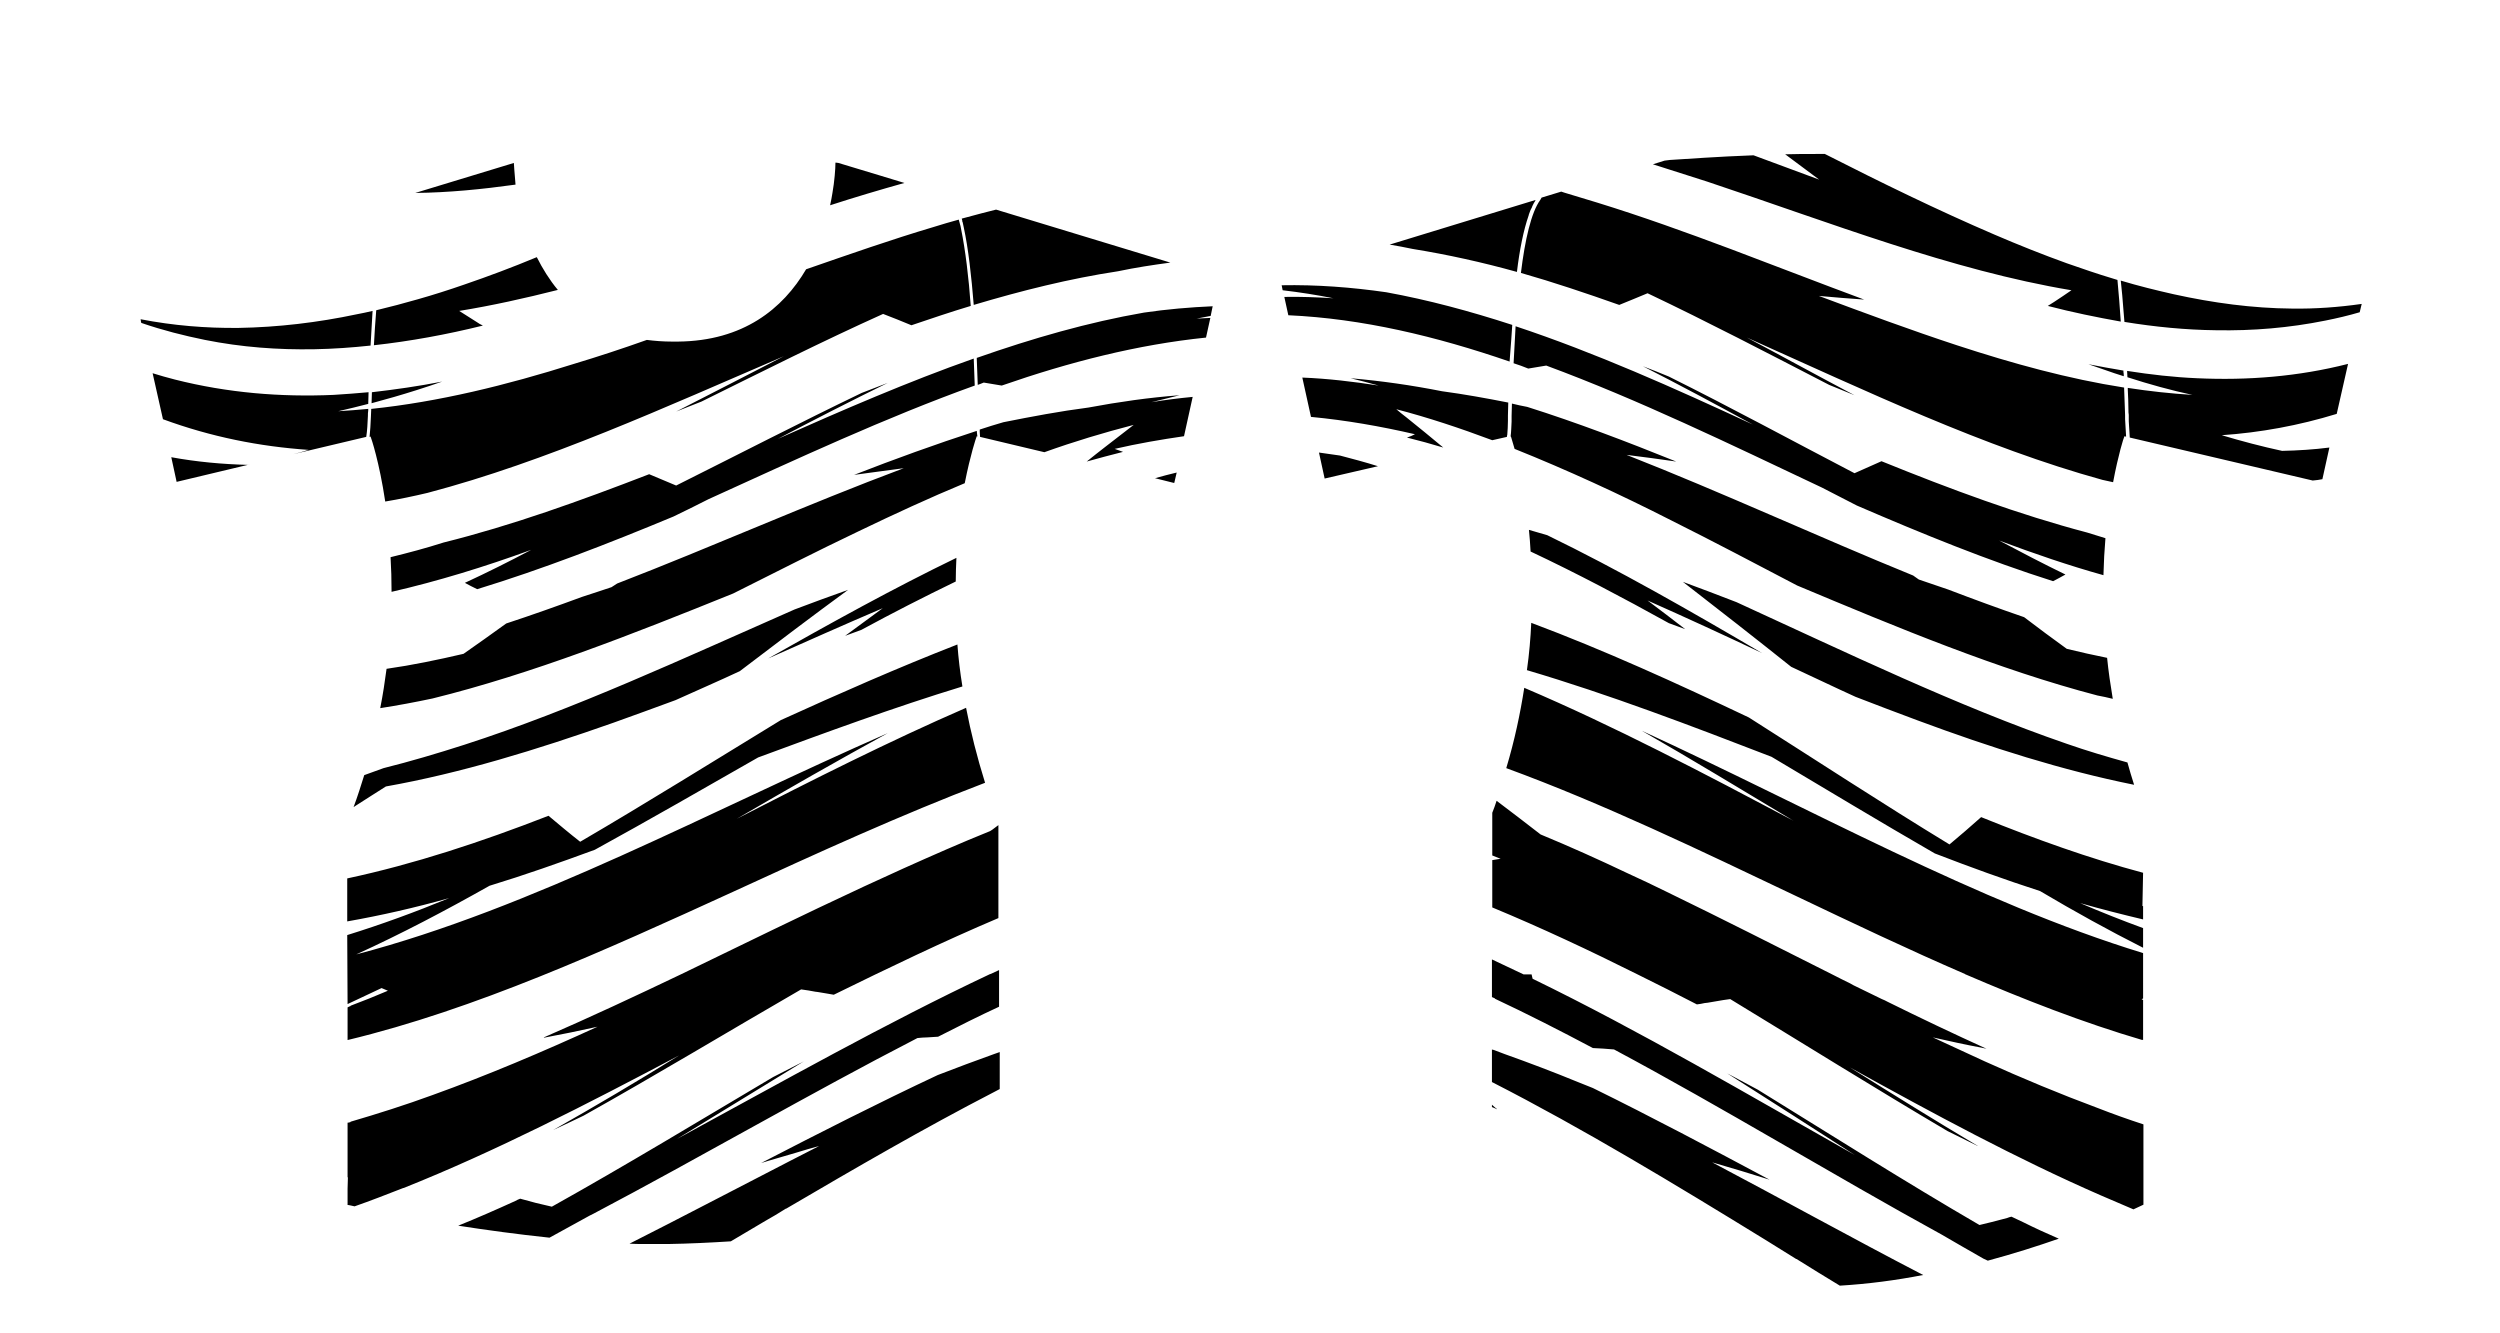 <?xml version="1.0" encoding="utf-8"?>
<!-- Generator: Adobe Illustrator 25.3.0, SVG Export Plug-In . SVG Version: 6.00 Build 0)  -->
<svg version="1.1" id="Layer_1" xmlns="http://www.w3.org/2000/svg" xmlns:xlink="http://www.w3.org/1999/xlink" x="0px" y="0px"
	 viewBox="0 0 750.2 400.1" style="enable-background:new 0 0 750.2 400.1;" xml:space="preserve">

<path class="st0" d="M258.5,189c9.4-5.1,18.8-9.9,28.3-14.5c0-2.5,0.1-4.8,0.2-7.1c-18.8,9.1-37.6,19.5-56.5,30.2
	c11.5-5.1,22.9-10.2,34.4-15.1c-3.7,2.7-7.5,5.5-11.3,8.3C255.3,190.2,256.9,189.6,258.5,189z M352.2,144.9h0.2v-0.1l0.7-3
	c-2.2,0.5-4.3,1.1-6.5,1.7L352.2,144.9z M139.3,223.5c-8.1,2.6-16.2,5-24.2,7c-1.9,0.7-3.9,1.4-5.8,2.1c-1,3.2-2,6.4-3.2,9.6
	c0.2-0.1,0.4-0.3,0.6-0.4c2.9-1.9,6-3.8,9.1-5.8c22.5-4,45.2-11,68.2-19.1c6.2-2.2,12.4-4.5,18.7-6.8c6.4-2.9,12.9-5.7,19.3-8.7
	c10.9-8.3,21.7-16.5,32.5-24.4c-5.4,1.9-10.8,3.9-16.1,5.9C205.2,197.5,172.2,212.9,139.3,223.5z M104.3,301.3
	c3.4-1.6,6.8-3.2,10.2-4.8c0.6,0.3,1.3,0.5,1.9,0.8c-3.7,1.6-7.5,3.1-11.2,4.5v0.1c-0.3,0.1-0.6,0.2-0.9,0.4v9.8
	c38.2-9.2,76.8-26.7,115.7-44.5c25.2-11.6,50.4-23.1,75.6-32.7c-2.4-7.7-4.3-15.2-5.7-22.5c-23,10-46,21.6-68.8,33.3
	c15.1-8.8,30.3-17.5,45.3-25.7c-53.6,23.5-106.8,52.6-159.5,66.4c13.4-6.1,26.7-13.1,40-20.6c10.5-3.2,21-6.9,31.6-10.8
	c16.4-9,32.7-18.4,49-27.7c20.3-7.5,40.7-15,61.3-21.3c-0.7-4.3-1.2-8.5-1.5-12.6c-17.7,6.9-35.4,14.7-53,22.7
	c-20,12.2-40,24.7-60.2,36.5c-3.2-2.5-6.4-5.2-9.5-7.8c-20.3,7.9-40.3,14.5-60.4,18.8v12.9c10.2-1.8,20.3-4.1,30.6-7
	c-10.2,4.2-20.3,7.9-30.6,11.1L104.3,301.3z M154.2,48.9l-29.6,9c10-0.1,20-1.1,30.1-2.5C154.4,52.2,154.2,48.9,154.2,48.9z
	 M111.3,125.1c-0.1,2.2-0.2,4.2-0.4,6l0.3-0.1l0.1,0.3c0.1,0.2,2.5,7.2,4.3,19.2c4.2-0.7,8.5-1.6,12.7-2.6
	c35.7-9.4,71.3-25.7,106.9-41c-10.7,5.5-21.5,11.1-32.3,16.6c2.5-1,5-2,7.6-3c18.2-9,36.3-18.1,54.5-26.3c2.8,1.1,5.7,2.2,8.5,3.4
	c5.9-2,11.8-4,17.8-5.8c-0.6-8.5-1.6-16.7-2.9-23.1c-0.1-0.6-0.2-1.1-0.4-1.7c-0.1-0.4-0.2-0.8-0.3-1.1c-2.5,0.7-5,1.4-7.5,2.2
	c-12.8,3.8-25.6,8.3-38.3,12.7c-7,11.9-18.9,21.5-38.4,21.7h-1.9c-2.6,0-5.1-0.2-7.5-0.5c-7.3,2.6-14.6,5-21.9,7.2
	c-20.3,6.4-40.6,11.4-60.8,13.5C111.4,123.5,111.3,124.3,111.3,125.1z M288.9,66.8c0.1,0.5,0.2,0.9,0.3,1.4c1.4,6.5,2.3,14.7,3,23.3
	c14.4-4.3,28.8-7.9,43.3-10.1c5.2-1.1,10.5-1.9,15.7-2.6l-52.3-15.9c-2.9,0.7-5.8,1.5-8.8,2.3c-0.5,0.1-1,0.3-1.5,0.4
	c0.1,0.3,0.2,0.7,0.2,1C288.9,66.7,288.9,66.7,288.9,66.8z M109.9,131.1c0.3-1.9,0.4-4,0.5-6.3c0-0.5,0-1.1,0.1-1.6
	c0-0.2,0-0.3,0-0.5c-3,0.3-6,0.5-9,0.7c3-0.7,6-1.4,9-2.2c0-1.1,0.1-2.3,0.1-3.5c-3.5,0.3-7,0.6-10.5,0.8
	c-15.9,0.7-31.8-0.6-47.6-4.6c-2.3-0.6-4.5-1.2-6.7-1.9l3.1,13.8c14.4,5.3,29,8.2,43.7,9.2c-1.5,0.5-3.1,0.9-4.6,1.3L109.9,131.1z
	 M51.4,137.2l1.6,7.4l22.2-5.3c-0.3,0.1-0.5,0.1-0.8,0.2C66.7,139.3,59,138.6,51.4,137.2z M111.6,117.7c0,1.1-0.1,2.2-0.1,3.3
	c4.5-1.2,9-2.5,13.4-3.9c2.6-0.8,5.2-1.7,7.8-2.6C125.6,115.9,118.5,116.9,111.6,117.7z M94.4,104.8c5.6-0.1,11.2-0.5,16.8-1.1
	c0.2-3.5,0.4-6.9,0.6-10.4c-1.6,0.4-3.2,0.7-4.7,1c-11.8,2.5-23.7,3.9-35.5,4.1c-9.8,0.1-19.6-0.7-29.4-2.6l0.1,0.7l0.1,0.4
	c6.4,2.2,12.7,3.8,19.1,5.1C72.5,104.2,83.4,105,94.4,104.8z M143,96.6c-1.7-1.1-3.5-2.2-5.2-3.3c9.9-1.6,19.7-3.8,29.6-6.3
	c-2.5-3-4.6-6.4-6.3-9.8c0,0,0,0-0.1,0c-7.2,3-14.4,5.7-21.7,8.2c-4.6,1.6-9.3,3.1-13.9,4.4c-4.2,1.2-8.3,2.3-12.5,3.3
	c-0.3,3.5-0.5,7-0.7,10.5c10.9-1.2,21.8-3.2,32.7-5.9C144.2,97.4,143.6,97,143,96.6z M264.5,52.8l-12.9-3.9
	c-0.5-0.1-0.9-0.1-0.9-0.1c0,1.9-0.3,5.7-0.9,9.1c-0.2,1.2-0.4,2.4-0.7,3.7c7.4-2.4,14.8-4.6,22.3-6.7L264.5,52.8z M258.6,117.9
	c-18.5,8.9-37.1,18.5-55.7,27.8c-2.7-1.1-5.4-2.3-8.1-3.4c-20.7,8-41.2,15.4-61.7,20.5c-5.3,1.7-10.6,3.1-15.9,4.4
	c0.2,3.3,0.3,6.8,0.3,10.4c13.9-3.2,27.9-7.5,41.9-12.6c-6.6,3.5-13.2,6.8-19.9,9.9c1.2,0.7,2.5,1.3,3.7,1.9
	c19.6-6,39.2-13.6,58.9-21.8c3.5-1.7,7-3.4,10.5-5.2c26.6-12.1,53.2-24.5,79.9-34.1c-0.1-2.6-0.2-5.3-0.3-8.1
	c-19.6,6.9-39.2,15.4-58.8,24.1c11-5.8,22-11.4,33-16.8C263.8,115.9,261.2,116.9,258.6,117.9z M293.1,107.4c0.1,2.8,0.2,5.5,0.3,8.1
	c0.6-0.2,1.3-0.5,1.8-0.7c1.8,0.3,3.6,0.6,5.4,0.9c20.4-7.1,40.8-12.3,61.3-14.4l1.3-5.9c-1.4,0.1-2.7,0.1-4.1,0.2
	c1.4-0.3,2.8-0.5,4.2-0.8l0.6-2.9c-6.9,0.3-13.8,0.9-20.6,1.9C326.6,96.7,309.9,101.5,293.1,107.4z M293,131.2l0.1-0.3l0.2,0.1
	c-0.1-0.5-0.1-1.1-0.2-1.7c-12.3,4-24.5,8.4-36.8,13.2c4.9-0.7,9.9-1.3,14.9-2c-28.9,10.8-57.5,23.6-86,34.6
	c-0.6,0.4-1.1,0.7-1.7,1.1c-2.9,1-5.8,1.9-8.8,2.9c-7.6,2.8-15.2,5.5-22.8,8c-4.3,3.1-8.5,6.1-12.8,9.1c-7.7,1.8-15.4,3.4-23.1,4.5
	c-0.5,3.8-1.1,7.8-1.9,11.8c5.2-0.8,10.5-1.8,15.7-2.9c29.9-7.4,60-19.3,90.2-31.5c12.6-6.3,25.1-12.7,37.7-18.7
	c10.6-5.1,21.2-10,31.8-14.4C291.2,136.4,292.9,131.4,293,131.2z M354,118.6c-9.2,0.7-18.3,2-27.4,3.7c-8.5,1.1-17,2.7-25.5,4.4
	c-2.4,0.7-4.7,1.4-7.1,2.2c0,0.2,0,0.5,0,0.7c0,0.5,0.1,1,0.1,1.5l19.3,4.6c8.9-3.2,17.9-5.9,26.8-8.2c-1,0.8-2.1,1.6-3.1,2.4
	c-3.6,2.8-7.3,5.6-11,8.6c3.6-1,7.3-2,10.9-2.9c-0.8-0.3-1.7-0.6-2.5-0.9c6.9-1.6,13.9-2.8,20.8-3.8l2.6-11.8
	c-4.1,0.4-8.3,0.9-12.4,1.6C348.4,120,351.2,119.3,354,118.6z M594.5,245.2c-3.1,2.8-6.3,5.5-9.5,8.2
	c-20.2-12.3-40.2-25.4-60.2-38.1c-21.7-10.3-43.4-20.2-65.3-28.4c-0.2,4.5-0.6,9.3-1.3,14.2c24.7,7.3,49.3,16.7,73.4,26
	c16.3,9.7,32.7,19.6,49,29c10.6,4.1,21.1,7.9,31.6,11.3c10.3,6.1,20.6,11.8,30.9,17v-5.9c-6.3-2.3-12.6-4.8-18.9-7.5
	c6.3,1.8,12.6,3.4,18.9,4.9v-4h-0.2l0.2-10C627,257.6,610.8,251.8,594.5,245.2z M395.8,135.8l1.7,7.8l16-3.7
	c-3.8-1.2-7.6-2.2-11.4-3.2C400,136.4,397.9,136.1,395.8,135.8z M464.3,160.6c-1.8-0.5-3.7-1.1-5.5-1.6c0.2,2.1,0.4,4.3,0.5,6.5
	c13.8,6.5,27.6,13.8,41.5,21.5c1.7,0.6,3.3,1.2,4.9,1.8c-3.8-2.9-7.5-5.8-11.3-8.6c11.5,5.1,23,10.4,34.4,15.8
	C507.2,183.3,485.7,171,464.3,160.6z M620.2,223.2c-32.8-11.3-65.9-27.3-99.1-42.5c-5.4-2.1-10.7-4.1-16.1-6.1
	c10.7,8.3,21.6,16.8,32.5,25.5c6.5,3,12.9,6.1,19.3,9c6.2,2.4,12.5,4.8,18.7,7.1c21.8,8.1,43.5,15,64.9,19.3c-0.7-2.2-1.4-4.5-2-6.7
	C632.3,227.1,626.2,225.3,620.2,223.2z M643.2,337.4c-4.6-1.5-9.1-3.1-13.7-4.9c-11.3-4.2-22.6-8.9-33.9-14
	c-5.2-2.4-10.4-4.8-15.6-7.2c4.9,1.1,9.8,2.2,14.7,3.1c0.5,0.1,0.9,0.2,1.4,0.3c0,0,0,0-0.1,0c0,0,0,0,0.1,0
	c-9.9-4.5-19.8-9.2-29.7-14.1c-0.6-0.3-1.1-0.6-1.7-0.8c-1.3-0.6-2.6-1.3-3.9-1.9c-1.2-0.6-2.4-1.2-3.7-1.8c-0.6-0.3-1.3-0.6-1.9-1
	c-1.7-0.8-3.4-1.7-5-2.5c-16.7-8.4-33.4-16.9-50.1-25c-3.9-1.9-7.8-3.8-11.8-5.6c-8.6-4.1-17.3-8-26-11.6
	c-4.4-3.4-8.8-6.8-13.2-10.1c-0.4,1.2-0.8,2.4-1.3,3.6v12.8c0.8,0.3,1.7,0.7,2.5,1c-0.8,0.1-1.7,0.3-2.5,0.4v1.7v2.6v9.9
	c14.7,6.1,29.2,12.9,43.8,20.2l0,0c5.9,2.9,11.8,5.9,17.6,8.9c0.8-0.1,1.5-0.2,2.3-0.4c0.3,0,0.6-0.1,0.9-0.1
	c1.6-0.3,3.1-0.5,4.7-0.8c0.7-0.1,1.4-0.2,2.1-0.3c21.7,13.2,43.5,26.8,65.2,39.6l0,0l0,0c3,1.5,6,3,9.1,4.5l-0.1-0.1l0,0
	c-12.8-7.6-25.5-15.5-38.3-23.5c25.1,13.9,50.3,27.5,75.3,38.4l0,0c3.3,1.4,6.5,2.8,9.8,4.2c1.9-0.9,3-1.4,3-1.4v-3.3l0,0v-6.7
	L643.2,337.4C643.2,337.5,643.2,337.5,643.2,337.4L643.2,337.4z M538.2,246.3c-26.8-14.2-53.8-28.4-80.8-39.9
	c-1.2,7.7-2.9,15.8-5.4,24.1c29.2,10.7,58.2,24.7,87,38.4c17,8.1,33.8,16.1,50.7,23.4h-0.1c17.9,7.7,35.6,14.6,53.3,19.8V312
	c0.1,0,0.1,0,0.2,0.1v-12c-0.2-0.1-0.3-0.2-0.5-0.2c0.1,0,0.2-0.1,0.3-0.1v-0.1c0.1,0,0.1-0.1,0.2-0.1V286
	c-49.7-15.2-99.9-43.5-150.4-66.7C507.9,228,523,237.2,538.2,246.3z M607.2,366.8c-1.2-0.6-2.4-1.1-3.6-1.7
	c-0.4,0.1-0.9,0.2-1.3,0.4c-1.5,0.4-3,0.8-4.6,1.2c-1.2,0.3-2.5,0.6-3.7,0.9c-22.2-12.9-44.3-26.9-66.5-40.6
	c-2.4-1.3-4.9-2.6-7.3-3.9c-0.6-0.3-1.3-0.7-1.9-1c0.1,0,0.1,0.1,0.2,0.1c-0.1,0-0.2-0.1-0.2-0.1c12.8,8.1,25.5,16.3,38.3,24.5
	c-32.2-18.2-64.4-37.2-96.7-52.9c-0.1-0.4-0.2-0.9-0.3-1.3h-2.4c-3.2-1.5-6.4-3-9.5-4.5v11.3c0.3,0.1,0.6,0.3,0.9,0.4v0.1
	c9.8,4.6,19.6,9.6,29.4,14.8c2,0.1,4,0.2,6.1,0.4c0.1,0,0.1,0,0.2,0c32.9,17.6,65.6,37.6,98.4,55.6c4.1,2.4,8.3,4.8,12.5,7.2
	c0.4,0.2,0.9,0.4,1.3,0.6c7.8-2.1,15-4.4,21.3-6.6C614.1,370.1,610.6,368.5,607.2,366.8L607.2,366.8z M447.7,331.5v0.7
	c0.2,0.1,0.5,0.2,0.7,0.3l0,0c0.3,0.1,0.5,0.2,0.8,0.4c0,0,0,0-0.1-0.1h0.1C448.7,332.4,448.2,332,447.7,331.5z M531,354L531,354
	L531,354c-17.6-9.4-35.3-18.8-53-27.5c-1.5-0.6-3-1.2-4.5-1.8c-7.3-3-14.7-5.8-22-8.4c-1-0.4-1.9-0.7-2.9-1.1l0,0
	c-0.2-0.1-0.5-0.2-0.7-0.2c-0.1,0-0.2-0.1-0.2-0.1v9.8c27.4,14,54.8,30.6,82.3,47.5c3,1.9,6,3.7,9,5.6h0.1c4.3,2.7,8.7,5.4,13,8
	c8.4-0.5,16.8-1.6,25-3.2c-21-10.9-42.1-22.6-63.3-33.8C519.7,350.5,525.3,352.2,531,354z M485.9,91.5c2.9-1.2,5.7-2.3,8.5-3.5
	c18.1,8.6,36.3,18.1,54.5,27.5c2.5,1,5.1,2.1,7.6,3.1c-10.8-5.7-21.5-11.6-32.3-17.3c35.7,16,71.2,32.9,106.7,42.7
	c1.1,0.2,2.1,0.5,3.2,0.7c1.6-8.5,3.2-13.4,3.3-13.5l0.1-0.3l0.3,0.1h0.2c-0.1-1.6-0.2-3.4-0.3-5.2v-1.2c-0.1-2.6-0.2-5.4-0.3-8.3
	c-16.7-2.6-33.4-7.2-50.2-12.7c-13.7-4.5-27.5-9.6-41.4-14.8c4.5,0.4,9.1,0.8,13.6,1.1c-26.5-9.8-53.2-20.8-80.1-29.1
	c-3.3-1-6.6-2-9.9-3c-0.3-0.1-0.6-0.2-0.9-0.3l-5.9,1.8c-0.2,0.3-0.3,0.5-0.4,0.7c-2.7,3.7-4.6,12-5.8,21.9
	C466.2,84.7,476,88,485.9,91.5z M659.3,113.5c-7-0.3-14-1.1-21-2.2c0,0.6,0.1,1.3,0.1,1.9c6.5,2.1,13,3.9,19.5,5.3
	c-6.5-0.4-12.9-1.1-19.4-2.1c0,0.1,0,0.2,0,0.4c0.1,2.1,0.2,4.2,0.2,6.2c0,0.5,0,1,0.1,1.5v0.1l0,0v1.1c0,0.2,0,0.4,0,0.7
	c0.1,1.1,0.1,2.2,0.2,3.2c0,0.6,0.1,1.1,0.1,1.7l54.9,12.9c1-0.1,2-0.2,2.9-0.4l2.1-9.5c-4.7,0.6-9.4,0.9-14.2,1
	c-6-1.3-12.1-2.9-18.1-4.7c11.6-0.8,23.1-2.9,34.5-6.4l3.4-15C689.7,113,674.5,114.2,659.3,113.5z M455.2,81.6
	c0.8-6.7,2-12.6,3.5-16.9c0-0.1,0.1-0.3,0.1-0.4c0.1-0.3,0.2-0.6,0.3-0.8c0.1-0.2,0.1-0.3,0.2-0.5s0.2-0.4,0.3-0.6
	c0.1-0.2,0.2-0.3,0.2-0.5c0.1-0.2,0.2-0.4,0.3-0.6c0.1-0.1,0.1-0.3,0.2-0.4c0.2-0.3,0.4-0.6,0.5-0.9L417,73.4
	c2.3,0.4,4.6,0.8,6.9,1.3C434.4,76.4,444.8,78.7,455.2,81.6z M637.3,112.9c0-0.4,0-0.9-0.1-1.3c0-0.1,0-0.3,0-0.4
	c-3.5-0.6-7-1.2-10.5-1.9c2.6,0.9,5.2,1.8,7.8,2.7C635.5,112.3,636.4,112.6,637.3,112.9z M621.6,87.1c-1.7,1.2-3.4,2.3-5.2,3.5
	c-0.6,0.4-1.3,0.8-1.9,1.2c7.3,1.9,14.6,3.4,21.9,4.7c-0.3-4.3-0.6-8.5-1-12.5c-0.4-0.1-0.9-0.3-1.3-0.4c-4.7-1.4-9.3-3-13.9-4.6
	c-7.2-2.6-14.5-5.5-21.7-8.6c-17-7.3-34-15.6-50.9-24.2c-0.9,0-1.7,0-2.6,0c-3.1,0-6.2,0-9.3,0.1c3.4,2.6,6.8,5,10.2,7.6
	c-6.6-2.5-13.1-4.8-19.7-7.3c-10.8,0.4-20.1,1.1-25.1,1.4l-1.6,0.2l-3.5,1.1c5.4,1.7,10.9,3.5,16.3,5.2
	C549.2,66.8,585.6,81.1,621.6,87.1z M687.8,92.6c-11.9-0.1-23.7-1.7-35.5-4.3c-5.3-1.2-10.6-2.5-15.9-4.1c0.3,2.9,0.6,5.8,0.8,8.8
	c0.1,1.2,0.2,2.4,0.3,3.6c9.2,1.5,18.4,2.4,27.5,2.5c11,0.2,21.9-0.7,32.8-2.9c3.5-0.7,6.9-1.5,10.3-2.5l0.6-2.5
	C701.7,92.2,694.8,92.7,687.8,92.6z M454.2,109c1.5,0.5,3,1,4.4,1.6c1.8-0.3,3.6-0.6,5.4-0.9c27.6,10.2,55.2,23.6,82.7,36.6
	c3.5,1.8,7,3.6,10.5,5.4c19.7,8.5,39.3,16.5,58.9,22.7c1.3-0.7,2.5-1.3,3.7-2c-6.6-3.2-13.3-6.7-19.9-10.2
	c10.4,3.9,20.9,7.5,31.3,10.4c0.1-3.9,0.3-7.6,0.6-11.1c-1.8-0.6-3.7-1.1-5.5-1.7c-20.5-5.4-41-13-61.7-21.4
	c-2.7,1.2-5.4,2.4-8.1,3.6c-18.6-9.7-37.2-19.8-55.7-29c-2.6-1.1-5.2-2.1-7.8-3.1c11,5.6,22,11.5,33,17.5
	c-23.7-11-47.4-21.6-71.2-29.5C454.6,101.6,454.4,105.4,454.2,109z M453.5,101.9c0.1-1.5,0.2-3,0.3-4.4c-12.6-4.1-25.2-7.5-37.8-9.8
	c-10.4-1.5-20.9-2.3-31.4-2.1l0.1,0.5l0.2,1c5.1,0.6,10.2,1.4,15.2,2.4c-4.9-0.3-9.9-0.5-14.7-0.4l1.2,5.5
	c22.2,1,44.3,6.3,66.4,13.9C453.2,106.3,453.3,104.1,453.5,101.9z M419,122.8c9.6,2.5,19.2,5.7,28.8,9.3l4.4-1c0-0.2,0-0.4,0.1-0.6
	c0.1-1.3,0.2-2.7,0.2-4.2c0-0.1,0-0.3,0-0.4v-1.1v-0.1c0-1.3,0.1-2.6,0.1-3.9c-6.6-1.3-13.2-2.5-19.9-3.4
	c-9.1-1.8-18.2-3.1-27.4-3.9c2.8,0.7,5.6,1.4,8.4,2.2c-7.7-1.2-15.3-2.1-22.9-2.4l2.6,11.8c10.5,1,20.8,2.8,31.2,5.2
	c-0.7,0.4-1.5,0.7-2.4,1c3.6,0.9,7.3,1.9,10.9,3c-3.7-3.1-7.4-6.1-11-9C421.1,124.5,420,123.7,419,122.8z M453.6,124.8v1v0.2
	c0,0.2,0,0.4,0,0.5c-0.1,1.6-0.1,3.1-0.3,4.5h0.1l0.1,0.3c0,0.1,0.4,1.3,1,3.4c15.7,6.3,31.4,13.5,47.1,21.5
	c12.6,6.3,25.1,12.9,37.7,19.5c30.3,12.7,60.3,25.2,90.1,33c1.5,0.3,3.1,0.6,4.6,1c-0.7-4.2-1.3-8.3-1.7-12.3c-4-0.8-8-1.7-12.1-2.7
	c-4.3-3.1-8.6-6.3-12.8-9.5c-7.6-2.6-15.2-5.4-22.8-8.3c-2.9-1-5.8-2-8.8-3c-0.6-0.4-1.1-0.8-1.7-1.2c-28.5-11.6-57.2-24.9-86-36.2
	c5,0.6,10,1.3,14.9,2c-14.9-6-29.8-11.7-44.7-16.4c-1.5-0.3-3.1-0.6-4.6-1C453.7,122.3,453.6,123.6,453.6,124.8z M166,339.1
	c0.1,0,0.1-0.1,0.2-0.1C166.1,339,166.1,339.1,166,339.1c3-1.4,6-2.8,9.1-4.3c21.8-12.2,43.5-25.3,65.3-37.9
	c1.4,0.2,2.9,0.4,4.3,0.7c0.3,0,0.6,0.1,0.8,0.1c1.6,0.3,3.2,0.5,4.7,0.8c16.5-8.1,32.9-16,49.4-23v-3.6v-24.3
	c-0.9,0.6-1.6,1.3-2.5,1.8c-8.7,3.5-17.3,7.3-26,11.2c-3.9,1.8-7.8,3.6-11.8,5.4c-18.3,8.5-36.6,17.5-54.8,26.3l0,0
	c-13.8,6.6-27.5,13-41.3,19h0.1c0,0-0.1,0-0.1,0.1c5.4-1,10.7-2.1,16.1-3.3c-16.6,7.6-33.1,14.6-49.5,20.5c-8.2,3-16.4,5.6-24.6,8
	v0.1c-0.3,0.1-0.6,0.2-0.9,0.2v14v2.4h0.1l-0.1,3.4v2.4v2.5l0,0c0,0-0.1,0,0,0l0,0c0,0,0.1,0,0.2,0l0,0l0,0c0,0,0.7,0.1,1.9,0.4
	c4.9-1.7,9.7-3.6,14.6-5.5h0.1c27.6-11,55.1-25.2,82.7-39.8C191.4,324.4,178.7,331.9,166,339.1z M278.3,311.3c1-0.1,2.1-0.1,3.2-0.2
	c6.1-3.1,12.2-6.2,18.3-9v-11c-0.9,0.4-1.7,0.8-2.6,1.2h-0.1c-31.4,14.8-62.7,32.5-94,49.5c12.7-7.8,25.5-15.6,38.1-23.3
	c-0.3,0.2-0.6,0.3-0.9,0.5c0.3-0.2,0.6-0.4,0.9-0.5c-3.1,1.6-6.2,3.2-9.2,4.7c-22.1,13.1-44.2,26.5-66.4,38.9
	c-3.2-0.7-6.4-1.5-9.5-2.4c-0.5,0.2-1,0.4-1.5,0.7c-5.7,2.6-11.4,5.1-17.1,7.4c8.4,1.3,17.8,2.6,27.4,3.6c4-2.2,8-4.4,12-6.6
	c0.4-0.2,0.8-0.4,1.2-0.6l0,0c32.4-17.1,64.8-36,97.2-52.7C276.3,311.4,277.3,311.3,278.3,311.3z M298.3,316.3
	c-5.6,2-11.2,4.1-16.9,6.3c-17.7,8.3-35.4,17.3-53,26.4l0,0l0,0c0.8-0.2,1.5-0.5,2.3-0.7c2.7-0.8,5.4-1.6,8.2-2.4
	c2.3-0.7,4.6-1.4,6.9-2c-11.4,5.8-22.6,11.7-33.9,17.5c-7.7,4-15.3,7.9-23,11.8c1.4,0.1,2.8,0.1,4.3,0.1l0,0c0.6,0,1.2,0,1.8,0
	c0.2,0,0.3,0,0.5,0c0.5,0,0.9,0,1.4,0c0.3,0,0.6,0,0.9,0c0.3,0,0.7,0,1,0c0.6,0,1.2,0,1.9,0c6-0.1,12.3-0.4,18.6-0.8
	c3.4-2,6.9-4.1,10.3-6.1c2.1-1.2,4.2-2.4,6.2-3.7h0.1c20.8-12.2,41.5-24.2,62.2-34.9c0.6-0.3,1.3-0.7,1.9-1v-11.1
	C299.4,315.9,298.8,316.1,298.3,316.3z"/>
</svg>
